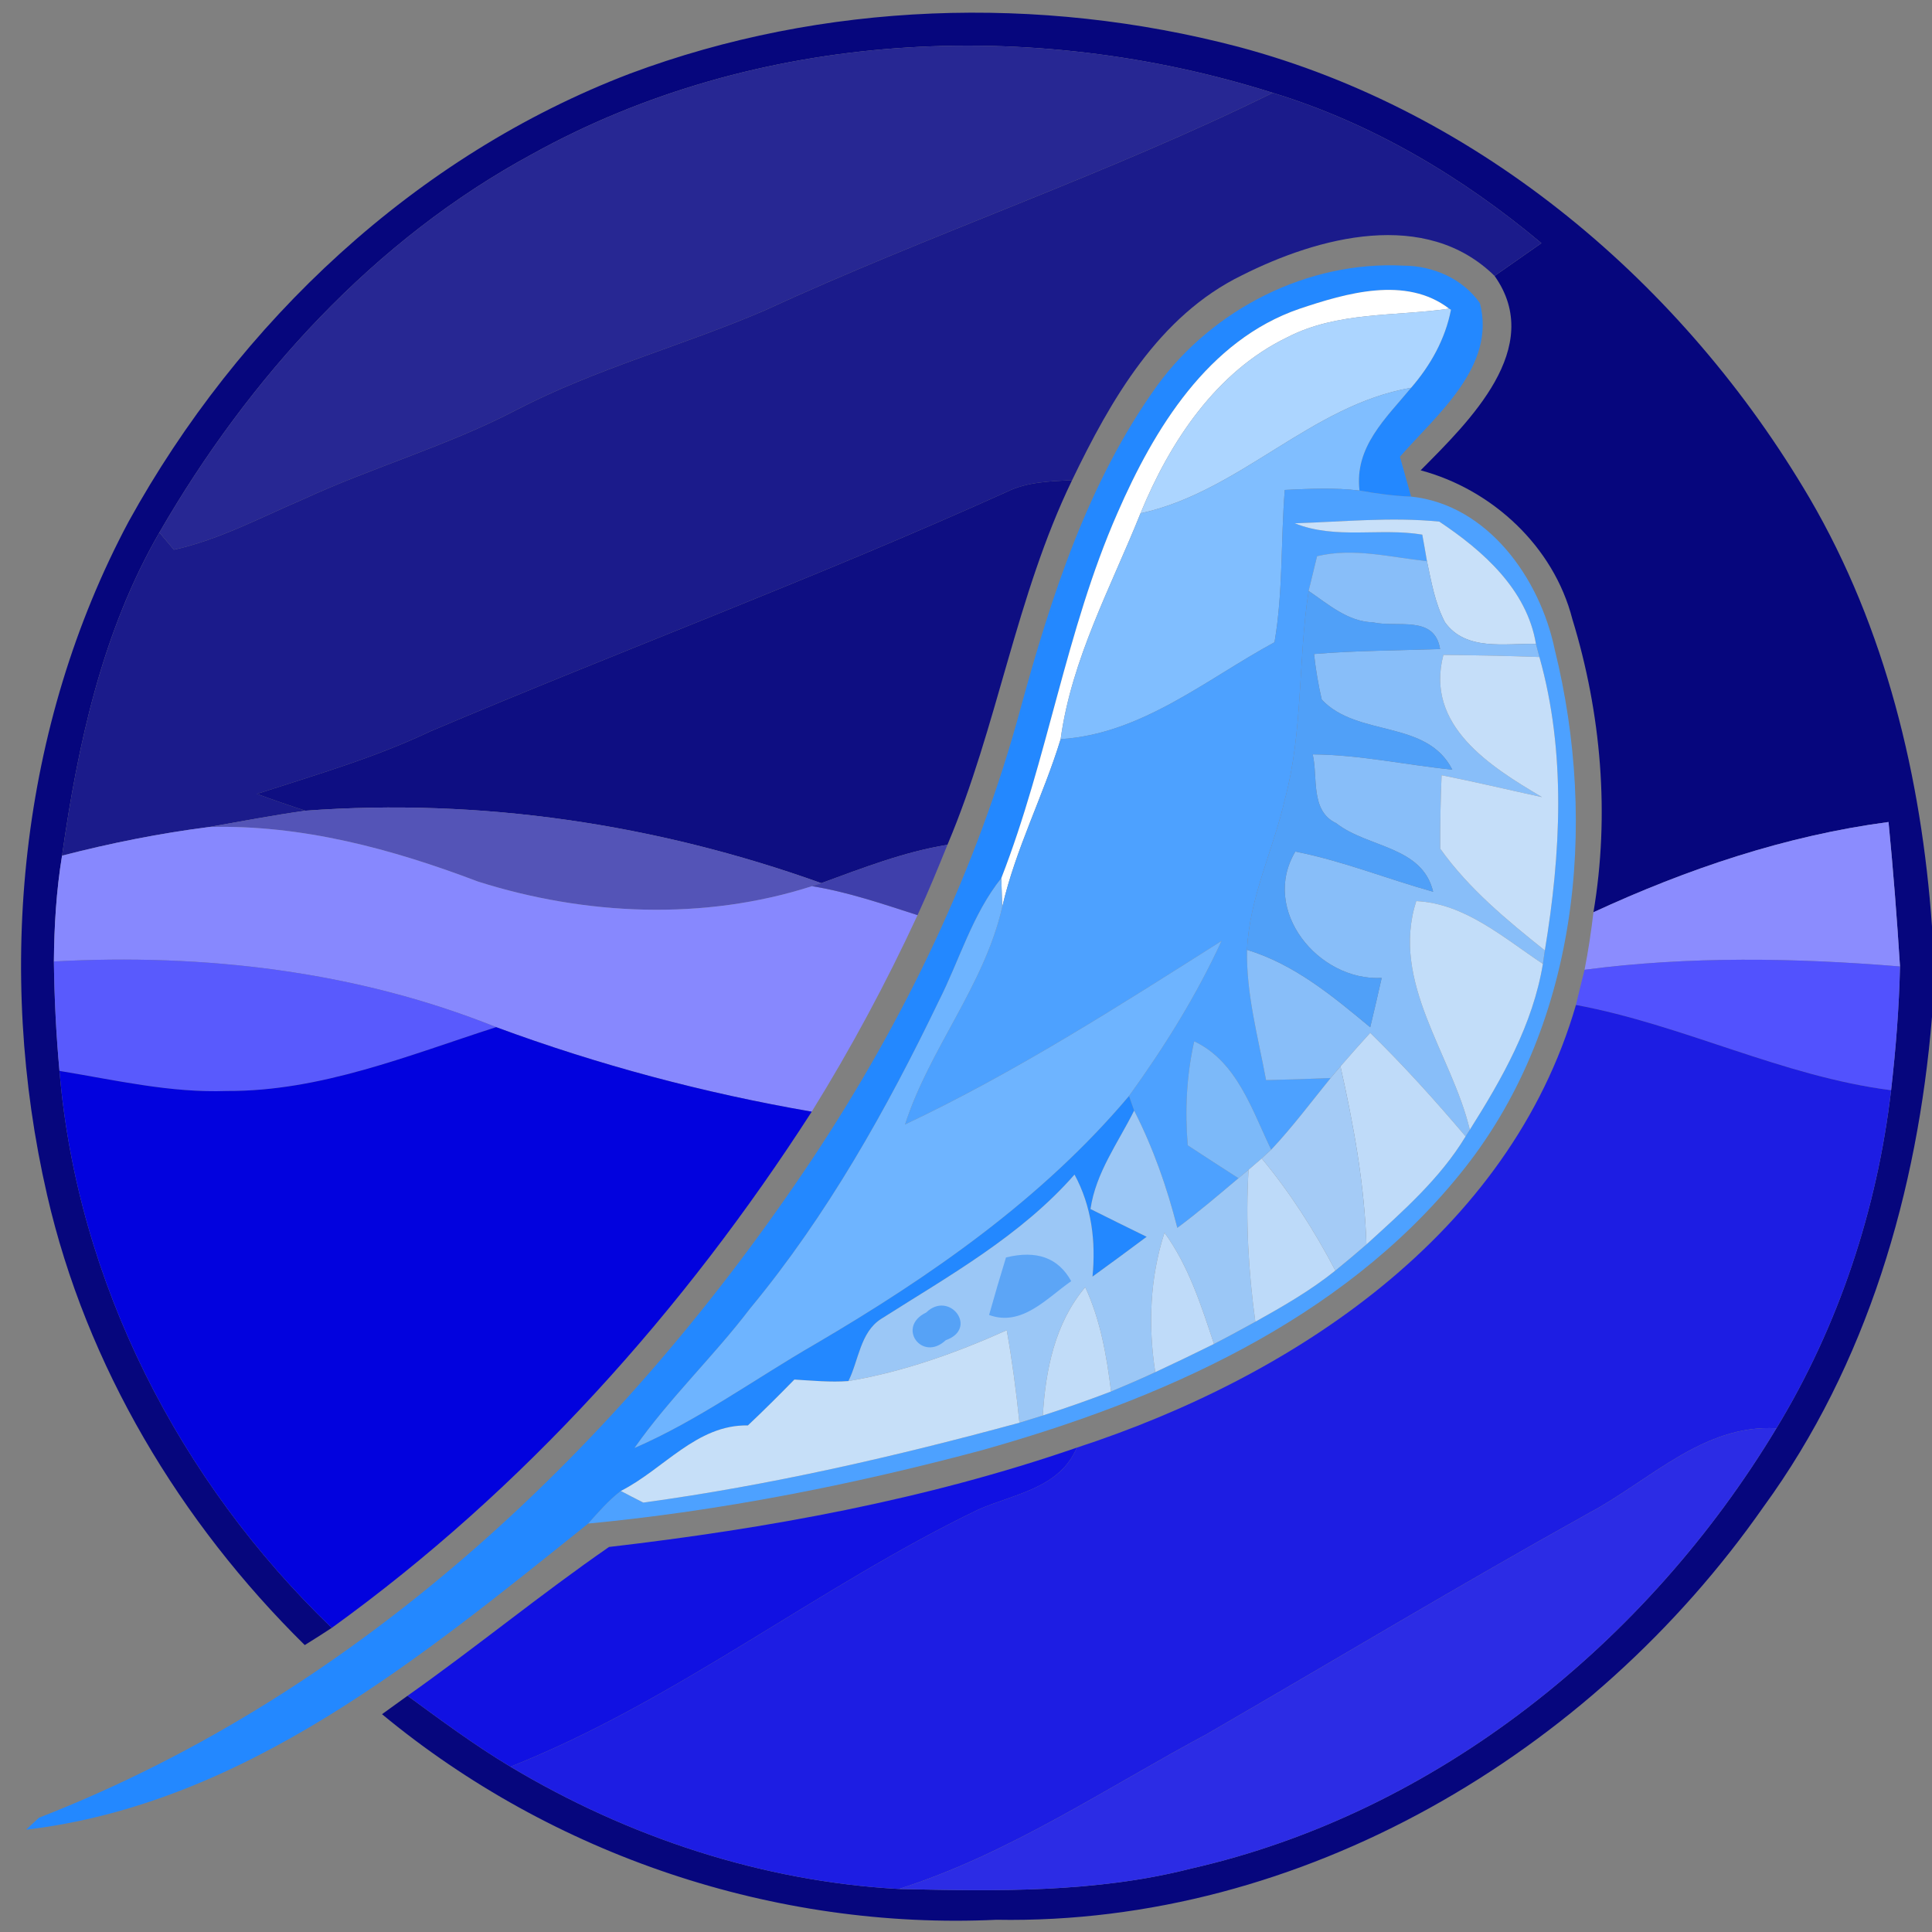 <?xml version="1.0" encoding="UTF-8" standalone="no"?>
<svg
   width="128pt"
   height="128pt"
   viewBox="0 0 128 128"
   version="1.1"
   id="svg74"
   sodipodi:docname="org.mozilla.seamonkey.svg"
   inkscape:version="1.2.2 (b0a8486541, 2022-12-01)"
   xmlns:inkscape="http://www.inkscape.org/namespaces/inkscape"
   xmlns:sodipodi="http://sodipodi.sourceforge.net/DTD/sodipodi-0.dtd"
   xmlns="http://www.w3.org/2000/svg"
   xmlns:svg="http://www.w3.org/2000/svg">
  <rect x="0" y="0" width="128" height="128" fill="#808080" stroke="none"/>
  <defs
     id="defs78" />
  <sodipodi:namedview
     id="namedview76"
     pagecolor="#ffffff"
     bordercolor="#666666"
     borderopacity="1.0"
     inkscape:showpageshadow="2"
     inkscape:pageopacity="0.0"
     inkscape:pagecheckerboard="0"
     inkscape:deskcolor="#d1d1d1"
     inkscape:document-units="pt"
     showgrid="false"
     inkscape:zoom="4.7109375"
     inkscape:cx="30.991708"
     inkscape:cy="85.439469"
     inkscape:window-width="2560"
     inkscape:window-height="1362"
     inkscape:window-x="0"
     inkscape:window-y="41"
     inkscape:window-maximized="1"
     inkscape:current-layer="svg74" />
  <path
     fill="#ffffff"
     d="M 0,0 H 128 V 61.38 C 127.3,51.52 124.92,41.62 119.9,33.02 111.58,18.84 98.08,7.37 82.04,3.1 68.85,-0.36 54.54,0.09 41.73,4.88 27.51,10.31 15.82,21.33 8.52,34.56 1.3,48.1 -0.3,64.3 3.12,79.17 c 2.6,11.34 8.82,21.69 17.07,29.82 0.6,-0.37 1.2,-0.75 1.79,-1.14 12.72,-9.17 23.34,-21.05 31.8,-34.2 2.6,-4.19 4.94,-8.55 7.01,-13.02 0.71,-1.54 1.35,-3.1 1.98,-4.66 3.33,-7.86 4.53,-16.45 8.26,-24.16 2.56,-5.31 5.73,-10.88 11.25,-13.57 5.07,-2.55 12.17,-4.45 16.74,0.04 3.37,4.76 -1.7,9.65 -4.9,12.88 4.75,1.27 8.82,5.05 10.05,9.85 1.92,6.25 2.49,12.97 1.4,19.43 -0.15,1.27 -0.34,2.55 -0.59,3.81 -0.15,0.58 -0.43,1.75 -0.57,2.33 -4.4,15.2 -18.76,24.66 -33.07,29.33 -10.02,3.46 -20.49,5.36 -30.99,6.58 -4.54,3.14 -8.83,6.67 -13.35,9.86 -0.42,0.3 -1.27,0.92 -1.69,1.22 11.3,9.36 26.06,14.31 40.71,13.62 20.22,0.36 39.39,-11 50.81,-27.35 C 123.71,90.41 127.05,78.9 128,67.37 V 128 H 0 Z"
     id="path2"
     style="display:none;fill:none" />
  <path
     fill="#06067d"
     d="M 41.73,4.88 C 54.54,0.09 68.85,-0.36 82.04,3.1 c 16.04,4.27 29.54,15.74 37.86,29.92 5.02,8.6 7.4,18.5 8.1,28.36 v 5.99 c -0.95,11.53 -4.29,23.04 -11.17,32.47 -11.42,16.35 -30.59,27.71 -50.81,27.35 -14.65,0.69 -29.41,-4.26 -40.71,-13.62 0.42,-0.3 1.27,-0.92 1.69,-1.22 2.23,1.63 4.45,3.28 6.82,4.7 7.78,4.66 16.66,7.6 25.74,8.1 6.46,0.15 13.02,0.26 19.34,-1.35 16.3,-3.7 30.26,-15 38.79,-29.17 4.13,-6.8 6.68,-14.52 7.6,-22.4 0.31,-2.72 0.53,-5.46 0.59,-8.2 -0.2,-3.19 -0.45,-6.39 -0.76,-9.57 -6.8,0.9 -13.34,3.11 -19.55,5.98 1.09,-6.46 0.52,-13.18 -1.4,-19.43 -1.23,-4.8 -5.3,-8.58 -10.05,-9.85 3.2,-3.23 8.27,-8.12 4.9,-12.88 1.03,-0.72 2.07,-1.45 3.1,-2.17 C 96.89,11.72 90.87,8.15 84.32,6.15 68.32,1.09 50.09,1.99 35.28,10.2 24.78,15.87 16.48,25.03 10.56,35.28 6.78,41.82 5.16,49.29 4.11,56.69 3.73,59.01 3.59,61.35 3.57,63.7 c 0.03,2.42 0.15,4.84 0.37,7.25 1.17,14 7.96,27.21 18.04,36.9 -0.59,0.39 -1.19,0.77 -1.79,1.14 C 11.94,100.86 5.72,90.51 3.12,79.17 -0.3,64.3 1.3,48.1 8.52,34.56 15.82,21.33 27.51,10.31 41.73,4.88 Z"
     id="path4"
     style="display:inline" />
  <path
     fill="#272793"
     d="M 35.28,10.2 C 50.09,1.99 68.32,1.09 84.32,6.15 73.34,11.57 61.73,15.46 50.63,20.58 c -5.42,2.33 -11.17,3.85 -16.42,6.58 -4.54,2.37 -9.49,3.78 -14.13,5.92 -2.81,1.2 -5.56,2.68 -8.56,3.34 C 11.28,36.14 10.8,35.57 10.56,35.28 16.48,25.03 24.78,15.87 35.28,10.2 Z"
     id="path6"
     style="display:inline" />
  <path
     fill="#1b1b8b"
     d="m 84.32,6.15 c 6.55,2 12.57,5.57 17.8,9.96 -1.03,0.72 -2.07,1.45 -3.1,2.17 -4.57,-4.49 -11.67,-2.59 -16.74,-0.04 -5.52,2.69 -8.69,8.26 -11.25,13.57 -1.47,0.08 -2.99,0.11 -4.34,0.78 -12.55,5.67 -25.48,10.48 -38.15,15.85 -3.7,1.76 -7.64,2.9 -11.52,4.16 1.06,0.39 2.14,0.76 3.22,1.11 -2.13,0.3 -4.25,0.7 -6.38,1.08 -3.29,0.42 -6.54,1.07 -9.75,1.9 1.05,-7.4 2.67,-14.87 6.45,-21.41 0.24,0.29 0.72,0.86 0.96,1.14 3,-0.66 5.75,-2.14 8.56,-3.34 4.64,-2.14 9.59,-3.55 14.13,-5.92 5.25,-2.73 11,-4.25 16.42,-6.58 11.1,-5.12 22.71,-9.01 33.69,-14.43 z"
     id="path8"
     style="display:inline" />
  <path
     fill="#2388ff"
     d="m 76.64,25.58 c 3.71,-5.11 10,-8.31 16.34,-7.98 1.94,0 3.94,0.86 5.07,2.49 1.08,4.18 -2.83,7.35 -5.3,10.17 0.18,0.66 0.55,1.98 0.74,2.64 -1.15,-0.04 -2.29,-0.2 -3.42,-0.4 -0.35,-2.89 1.75,-4.79 3.42,-6.81 1.29,-1.49 2.26,-3.22 2.64,-5.17 l -0.12,-0.07 c -2.86,-2.19 -6.82,-1.03 -9.92,0.01 -6.06,2.08 -9.63,7.96 -12.06,13.54 -3.42,7.79 -4.61,16.28 -7.69,24.18 -1.92,2.4 -2.76,5.41 -4.13,8.12 -3.46,7.19 -7.41,14.23 -12.52,20.4 -2.42,3.18 -5.35,5.95 -7.65,9.23 4.24,-1.84 7.99,-4.59 11.98,-6.89 7.64,-4.48 15.03,-9.61 20.78,-16.43 l 0.34,0.97 c -1.06,2.13 -2.54,4.11 -2.89,6.52 1.24,0.62 2.47,1.23 3.72,1.84 -1.19,0.89 -2.39,1.77 -3.59,2.64 0.23,-2.35 -0.06,-4.67 -1.19,-6.76 -3.56,4.06 -8.31,6.7 -12.81,9.56 -1.39,0.88 -1.49,2.77 -2.17,4.12 -1.2,0.09 -2.39,-0.03 -3.58,-0.1 -1.01,1.03 -2.03,2.05 -3.08,3.04 -3.39,-0.07 -5.6,2.92 -8.42,4.34 -0.81,0.62 -1.48,1.4 -2.16,2.16 -10.99,8.8 -22.77,18.58 -37.24,20.28 l 0.85,-0.79 C 23.95,112.1 41.24,95.64 53.82,76.78 59.9,67.62 64.74,57.58 67.61,46.95 69.65,39.49 72.09,31.93 76.64,25.58 Z"
     id="path10"
     style="display:inline" />
  <path
     fill="#ffffff"
     d="m 86.09,20.46 c 3.1,-1.04 7.06,-2.2 9.92,-0.01 -3.59,0.52 -7.39,0.18 -10.71,1.89 -4.73,2.28 -7.8,6.94 -9.74,11.67 -1.96,4.89 -4.57,9.67 -5.29,14.96 -1.15,3.76 -2.99,7.28 -3.87,11.12 -0.02,-0.47 -0.04,-1.43 -0.06,-1.91 3.08,-7.9 4.27,-16.39 7.69,-24.18 2.43,-5.58 6,-11.46 12.06,-13.54 z"
     id="path12"
     style="display:inline" />
  <path
     fill="#acd5ff"
     d=" M 96.01 20.45 L 96.13 20.52 C 95.75 22.47 94.78 24.20 93.49 25.69 C 86.84 26.84 82.15 32.58 75.56 34.01 C 77.50 29.28 80.57 24.62 85.30 22.34 C 88.62 20.63 92.42 20.97 96.01 20.45 Z"
     id="path14" />
  <path
     fill="#80beff"
     d=" M 75.56 34.01 C 82.15 32.58 86.84 26.84 93.49 25.69 C 91.82 27.71 89.72 29.61 90.07 32.50 C 88.42 32.30 86.77 32.38 85.12 32.46 C 84.85 35.82 85.01 39.22 84.44 42.55 C 79.89 45.02 75.64 48.63 70.27 48.97 C 70.99 43.68 73.60 38.90 75.56 34.01 Z"
     id="path16" />
  <path
     fill="#0e0e82"
     d=" M 66.69 32.59 C 68.04 31.92 69.56 31.89 71.03 31.81 C 67.30 39.52 66.10 48.11 62.77 55.97 C 59.88 56.44 57.15 57.51 54.41 58.51 C 43.48 54.59 31.84 52.86 20.24 53.71 C 19.16 53.36 18.08 52.99 17.02 52.60 C 20.90 51.34 24.84 50.20 28.54 48.44 C 41.21 43.07 54.14 38.26 66.69 32.59 Z"
     id="path18" />
  <path
     fill="#4da1ff"
     d=" M 85.12 32.46 C 86.77 32.38 88.42 32.30 90.07 32.50 C 91.20 32.70 92.34 32.86 93.49 32.90 C 98.57 33.44 102.02 38.32 103.00 43.01 C 105.90 54.72 104.54 68.20 96.72 77.79 C 88.82 87.55 76.83 92.77 65.02 96.09 C 56.48 98.37 47.78 100.10 38.97 100.94 C 39.65 100.18 40.32 99.40 41.13 98.78 C 41.50 98.98 42.25 99.36 42.62 99.55 C 51.04 98.40 59.34 96.49 67.54 94.26 C 67.93 94.14 68.70 93.90 69.09 93.78 C 70.61 93.29 72.12 92.76 73.61 92.19 C 74.59 91.78 75.58 91.36 76.54 90.91 C 77.85 90.30 79.14 89.68 80.43 89.04 C 81.35 88.57 82.26 88.07 83.17 87.57 C 85.00 86.55 86.83 85.50 88.47 84.18 C 89.16 83.62 89.85 83.04 90.53 82.45 C 92.92 80.27 95.41 78.09 97.10 75.29 L 97.38 74.85 C 99.52 71.46 101.56 67.87 102.22 63.86 C 102.25 63.64 102.32 63.19 102.35 62.97 C 103.41 56.57 103.77 49.84 101.99 43.53 C 101.93 43.31 101.82 42.88 101.76 42.66 C 101.16 39.05 98.24 36.48 95.36 34.56 C 92.20 34.24 88.96 34.57 85.78 34.67 C 88.50 35.76 91.43 34.95 94.23 35.42 C 94.31 35.86 94.47 36.74 94.54 37.18 C 92.13 36.92 89.67 36.27 87.26 36.85 C 87.12 37.42 86.84 38.57 86.70 39.15 C 85.99 43.74 86.34 48.46 85.12 52.98 C 84.36 56.31 82.77 59.47 82.62 62.93 C 82.56 65.86 83.35 68.70 83.88 71.56 C 85.31 71.53 86.73 71.48 88.16 71.42 C 86.86 73.02 85.63 74.67 84.22 76.17 C 82.95 73.55 81.96 70.33 79.12 68.99 C 78.61 71.25 78.50 73.57 78.69 75.88 C 79.81 76.61 80.92 77.34 82.05 78.06 C 80.72 79.18 79.40 80.31 78.00 81.35 C 77.32 78.67 76.40 76.05 75.14 73.58 L 74.80 72.61 C 77.14 69.37 79.26 65.97 80.93 62.34 C 74.11 66.66 67.26 71.05 59.96 74.50 C 61.59 69.46 65.21 65.30 66.40 60.09 C 67.28 56.25 69.12 52.73 70.27 48.97 C 75.64 48.63 79.89 45.02 84.44 42.55 C 85.01 39.22 84.85 35.82 85.12 32.46 Z"
     id="path20" />
  <path
     fill="#c8e0f9"
     d=" M 85.78 34.67 C 88.96 34.57 92.20 34.24 95.36 34.56 C 98.24 36.48 101.16 39.05 101.76 42.66 C 99.72 42.61 97.11 43.16 95.73 41.22 C 95.07 39.96 94.83 38.55 94.54 37.18 C 94.47 36.74 94.31 35.86 94.23 35.42 C 91.43 34.95 88.50 35.76 85.78 34.67 Z"
     id="path22" />
  <path
     fill="#88bef9"
     d=" M 87.26 36.85 C 89.67 36.27 92.13 36.92 94.54 37.18 C 94.83 38.55 95.07 39.96 95.73 41.22 C 97.11 43.16 99.72 42.61 101.76 42.66 C 101.82 42.88 101.93 43.31 101.99 43.53 C 99.87 43.45 97.75 43.41 95.63 43.39 C 94.39 48.07 98.74 50.79 102.16 52.81 C 99.94 52.33 97.73 51.80 95.51 51.36 C 95.44 52.99 95.41 54.61 95.42 56.23 C 97.31 58.88 99.83 60.96 102.35 62.97 C 102.32 63.19 102.25 63.64 102.22 63.86 C 99.64 62.15 97.06 59.85 93.83 59.70 C 92.11 65.09 96.18 69.82 97.38 74.85 L 97.10 75.29 C 95.09 72.92 93.01 70.61 90.78 68.43 C 90.11 69.16 89.46 69.90 88.81 70.65 L 88.16 71.42 C 86.73 71.48 85.31 71.53 83.88 71.56 C 83.35 68.70 82.56 65.86 82.62 62.93 C 85.77 63.89 88.30 66.00 90.78 68.06 C 91.04 66.97 91.30 65.88 91.54 64.79 C 87.34 65.01 83.50 60.31 85.82 56.42 C 88.94 57.03 91.89 58.23 94.95 59.08 C 94.23 56.04 90.62 56.18 88.53 54.54 C 86.79 53.72 87.33 51.51 86.97 49.98 C 90.08 50.00 93.13 50.68 96.22 50.99 C 94.51 47.64 89.95 48.87 87.57 46.35 C 87.34 45.36 87.17 44.35 87.06 43.33 C 89.84 43.10 92.63 43.10 95.41 43.00 C 95.04 40.72 92.57 41.60 90.96 41.23 C 89.30 41.19 88.00 40.03 86.70 39.15 C 86.84 38.57 87.12 37.42 87.26 36.85 Z"
     id="path24" />
  <path
     fill="#50a0f8"
     d=" M 85.12 52.98 C 86.34 48.46 85.99 43.74 86.70 39.15 C 88.00 40.03 89.30 41.19 90.96 41.23 C 92.57 41.60 95.04 40.72 95.41 43.00 C 92.63 43.10 89.84 43.10 87.06 43.33 C 87.17 44.35 87.34 45.36 87.57 46.35 C 89.95 48.87 94.51 47.64 96.22 50.99 C 93.13 50.68 90.08 50.00 86.97 49.98 C 87.33 51.51 86.79 53.72 88.53 54.54 C 90.62 56.18 94.23 56.04 94.95 59.08 C 91.89 58.23 88.94 57.03 85.82 56.42 C 83.50 60.31 87.34 65.01 91.54 64.79 C 91.30 65.88 91.04 66.97 90.78 68.06 C 88.30 66.00 85.77 63.89 82.62 62.93 C 82.77 59.47 84.36 56.31 85.12 52.98 Z"
     id="path26" />
  <path
     fill="#c5def9"
     d=" M 102.16 52.81 C 98.74 50.79 94.39 48.07 95.63 43.39 C 97.75 43.41 99.87 43.45 101.99 43.53 C 103.77 49.84 103.41 56.57 102.35 62.97 C 99.83 60.96 97.31 58.88 95.42 56.23 C 95.41 54.61 95.44 52.99 95.51 51.36 C 97.73 51.80 99.94 52.33 102.16 52.81 Z"
     id="path28" />
  <path
     fill="#5454b7"
     d=" M 13.86 54.79 C 15.99 54.41 18.11 54.01 20.24 53.71 C 31.84 52.86 43.48 54.59 54.41 58.51 L 53.80 58.71 C 46.65 61.01 38.77 60.66 31.65 58.40 C 25.97 56.24 19.99 54.63 13.86 54.79 Z"
     id="path30" />
  <path
     fill="#8788fe"
     d=" M 4.11 56.69 C 7.32 55.86 10.57 55.21 13.86 54.79 C 19.99 54.63 25.97 56.24 31.65 58.40 C 38.77 60.66 46.65 61.01 53.80 58.71 C 56.19 59.10 58.49 59.89 60.79 60.63 C 58.72 65.10 56.38 69.46 53.78 73.65 C 46.65 72.42 39.66 70.56 32.87 68.05 C 23.62 64.33 13.48 63.16 3.57 63.70 C 3.59 61.35 3.73 59.01 4.11 56.69 Z"
     id="path32" />
  <path
     fill="#8b8cfe"
     d=" M 105.57 60.44 C 111.78 57.57 118.32 55.36 125.12 54.46 C 125.43 57.64 125.68 60.84 125.88 64.03 C 118.93 63.46 111.90 63.34 104.98 64.25 C 105.23 62.99 105.42 61.71 105.57 60.44 Z"
     id="path34" />
  <path
     fill="#3f3fab"
     d=" M 54.41 58.51 C 57.15 57.51 59.88 56.44 62.77 55.97 C 62.14 57.53 61.50 59.09 60.79 60.63 C 58.49 59.89 56.19 59.10 53.80 58.71 L 54.41 58.51 Z"
     id="path36" />
  <path
     fill="#6eb4ff"
     d=" M 62.21 66.30 C 63.58 63.59 64.42 60.58 66.34 58.18 C 66.36 58.66 66.38 59.62 66.40 60.09 C 65.21 65.30 61.59 69.46 59.96 74.50 C 67.26 71.05 74.11 66.66 80.93 62.34 C 79.26 65.97 77.14 69.37 74.80 72.61 C 69.05 79.43 61.66 84.56 54.02 89.04 C 50.03 91.34 46.28 94.09 42.04 95.93 C 44.34 92.65 47.27 89.88 49.69 86.70 C 54.80 80.53 58.75 73.49 62.21 66.30 Z"
     id="path38" />
  <path
     fill="#c2ddf9"
     d=" M 93.83 59.70 C 97.06 59.85 99.64 62.15 102.22 63.86 C 101.56 67.87 99.52 71.46 97.38 74.85 C 96.18 69.82 92.11 65.09 93.83 59.70 Z"
     id="path40" />
  <path
     fill="#595afd"
     d=" M 3.57 63.70 C 13.48 63.16 23.62 64.33 32.87 68.05 C 27.06 69.92 21.25 72.31 15.04 72.28 C 11.29 72.42 7.61 71.55 3.94 70.95 C 3.72 68.54 3.60 66.12 3.57 63.70 Z"
     id="path42" />
  <path
     fill="#5252fe"
     d=" M 104.98 64.25 C 111.90 63.34 118.93 63.46 125.88 64.03 C 125.82 66.77 125.60 69.51 125.29 72.23 C 118.07 71.31 111.53 67.90 104.41 66.58 C 104.55 66.00 104.83 64.83 104.98 64.25 Z"
     id="path44" />
  <path
     fill="#1d1de3"
     d=" M 71.34 95.91 C 85.65 91.24 100.01 81.78 104.41 66.58 C 111.53 67.90 118.07 71.31 125.29 72.23 C 124.37 80.11 121.82 87.83 117.69 94.63 C 112.85 94.34 109.27 98.12 105.28 100.24 C 96.77 104.97 88.42 109.99 79.99 114.87 C 73.27 118.47 66.88 122.81 59.56 125.15 C 50.48 124.65 41.60 121.71 33.82 117.05 C 44.83 112.67 54.18 105.15 64.80 100.02 C 67.18 98.97 70.20 98.62 71.34 95.91 Z"
     id="path46" />
  <path
     fill="#0202de"
     d=" M 32.87 68.05 C 39.66 70.56 46.65 72.42 53.78 73.65 C 45.32 86.80 34.70 98.68 21.98 107.85 C 11.90 98.16 5.11 84.95 3.94 70.95 C 7.61 71.55 11.29 72.42 15.04 72.28 C 21.25 72.31 27.06 69.92 32.87 68.05 Z"
     id="path48" />
  <path
     fill="#7cb9f9"
     d=" M 79.12 68.99 C 81.96 70.33 82.95 73.55 84.22 76.17 C 84.06 76.31 83.75 76.60 83.59 76.75 L 82.72 77.50 L 82.05 78.06 C 80.92 77.34 79.81 76.61 78.69 75.88 C 78.50 73.57 78.61 71.25 79.12 68.99 Z"
     id="path50" />
  <path
     fill="#bfdbf9"
     d=" M 88.81 70.65 C 89.46 69.90 90.11 69.16 90.78 68.43 C 93.01 70.61 95.09 72.92 97.10 75.29 C 95.41 78.09 92.92 80.27 90.53 82.45 C 90.40 78.46 89.68 74.53 88.81 70.65 Z"
     id="path52" />
  <path
     fill="#a4cbf6"
     d=" M 88.16 71.42 L 88.81 70.65 C 89.68 74.53 90.40 78.46 90.53 82.45 C 89.85 83.04 89.16 83.62 88.47 84.18 C 87.09 81.55 85.49 79.03 83.59 76.75 C 83.75 76.60 84.06 76.31 84.22 76.17 C 85.63 74.67 86.86 73.02 88.16 71.42 Z"
     id="path54" />
  <path
     fill="#9bc7f6"
     d=" M 75.14 73.58 C 76.40 76.05 77.32 78.67 78.00 81.35 C 79.40 80.31 80.72 79.18 82.05 78.06 L 82.72 77.50 C 82.52 80.86 82.71 84.24 83.17 87.57 C 82.26 88.07 81.35 88.57 80.43 89.04 C 79.58 86.49 78.75 83.87 77.15 81.67 C 76.18 84.66 76.06 87.83 76.54 90.91 C 75.58 91.36 74.59 91.78 73.61 92.19 C 73.32 89.82 72.91 87.46 71.90 85.28 C 69.89 87.66 69.27 90.75 69.09 93.78 C 68.70 93.90 67.93 94.14 67.54 94.26 C 67.33 92.20 67.06 90.16 66.70 88.13 C 63.34 89.64 59.86 90.88 56.21 91.50 C 56.89 90.15 56.99 88.26 58.38 87.38 C 62.88 84.52 67.63 81.88 71.19 77.82 C 72.32 79.91 72.61 82.23 72.38 84.58 C 73.58 83.71 74.78 82.83 75.97 81.94 C 74.72 81.33 73.49 80.72 72.25 80.10 C 72.60 77.69 74.08 75.71 75.14 73.58 Z"
     id="path56" />
  <path
     fill="#bddaf9"
     d=" M 83.59 76.75 C 85.49 79.03 87.09 81.55 88.47 84.18 C 86.83 85.50 85.00 86.55 83.17 87.57 C 82.71 84.24 82.52 80.86 82.72 77.50 L 83.59 76.75 Z"
     id="path58" />
  <path
     fill="#bfdbf9"
     d=" M 77.15 81.67 C 78.75 83.87 79.58 86.49 80.43 89.04 C 79.14 89.68 77.85 90.30 76.54 90.91 C 76.06 87.83 76.18 84.66 77.15 81.67 Z"
     id="path60" />
  <path
     fill="#5ca5f6"
     d=" M 66.65 83.31 C 68.68 82.81 70.12 83.33 70.97 84.88 C 69.38 85.98 67.71 87.92 65.53 87.12 C 65.89 85.84 66.26 84.57 66.65 83.31 Z"
     id="path62" />
  <path
     fill="#c1dcf8"
     d=" M 69.09 93.78 C 69.27 90.75 69.89 87.66 71.90 85.28 C 72.91 87.46 73.32 89.82 73.61 92.19 C 72.12 92.76 70.61 93.29 69.09 93.78 Z"
     id="path64" />
  <path
     fill="#56a2f6"
     d=" M 61.36 86.96 C 62.90 85.46 64.85 88.02 62.66 88.79 C 61.09 90.27 59.37 87.91 61.36 86.96 Z"
     id="path66" />
  <path
     fill="#c6dff8"
     d=" M 56.21 91.50 C 59.86 90.88 63.34 89.64 66.70 88.13 C 67.06 90.16 67.33 92.20 67.54 94.26 C 59.34 96.49 51.04 98.40 42.62 99.55 C 42.25 99.36 41.50 98.98 41.13 98.78 C 43.95 97.36 46.16 94.37 49.55 94.44 C 50.60 93.45 51.62 92.43 52.63 91.40 C 53.82 91.47 55.01 91.59 56.21 91.50 Z"
     id="path68" />
  <path
     fill="#2c2ce5"
     d=" M 105.28 100.24 C 109.27 98.12 112.85 94.34 117.69 94.63 C 109.16 108.80 95.20 120.10 78.90 123.80 C 72.58 125.41 66.02 125.30 59.56 125.15 C 66.88 122.81 73.27 118.47 79.99 114.87 C 88.42 109.99 96.77 104.97 105.28 100.24 Z"
     id="path70" />
  <path
     fill="#1111e2"
     d=" M 40.35 102.49 C 50.85 101.27 61.32 99.37 71.34 95.91 C 70.20 98.62 67.18 98.97 64.80 100.02 C 54.18 105.15 44.83 112.67 33.82 117.05 C 31.45 115.63 29.23 113.98 27.00 112.35 C 31.52 109.16 35.81 105.63 40.35 102.49 Z"
     id="path72" />
</svg>
